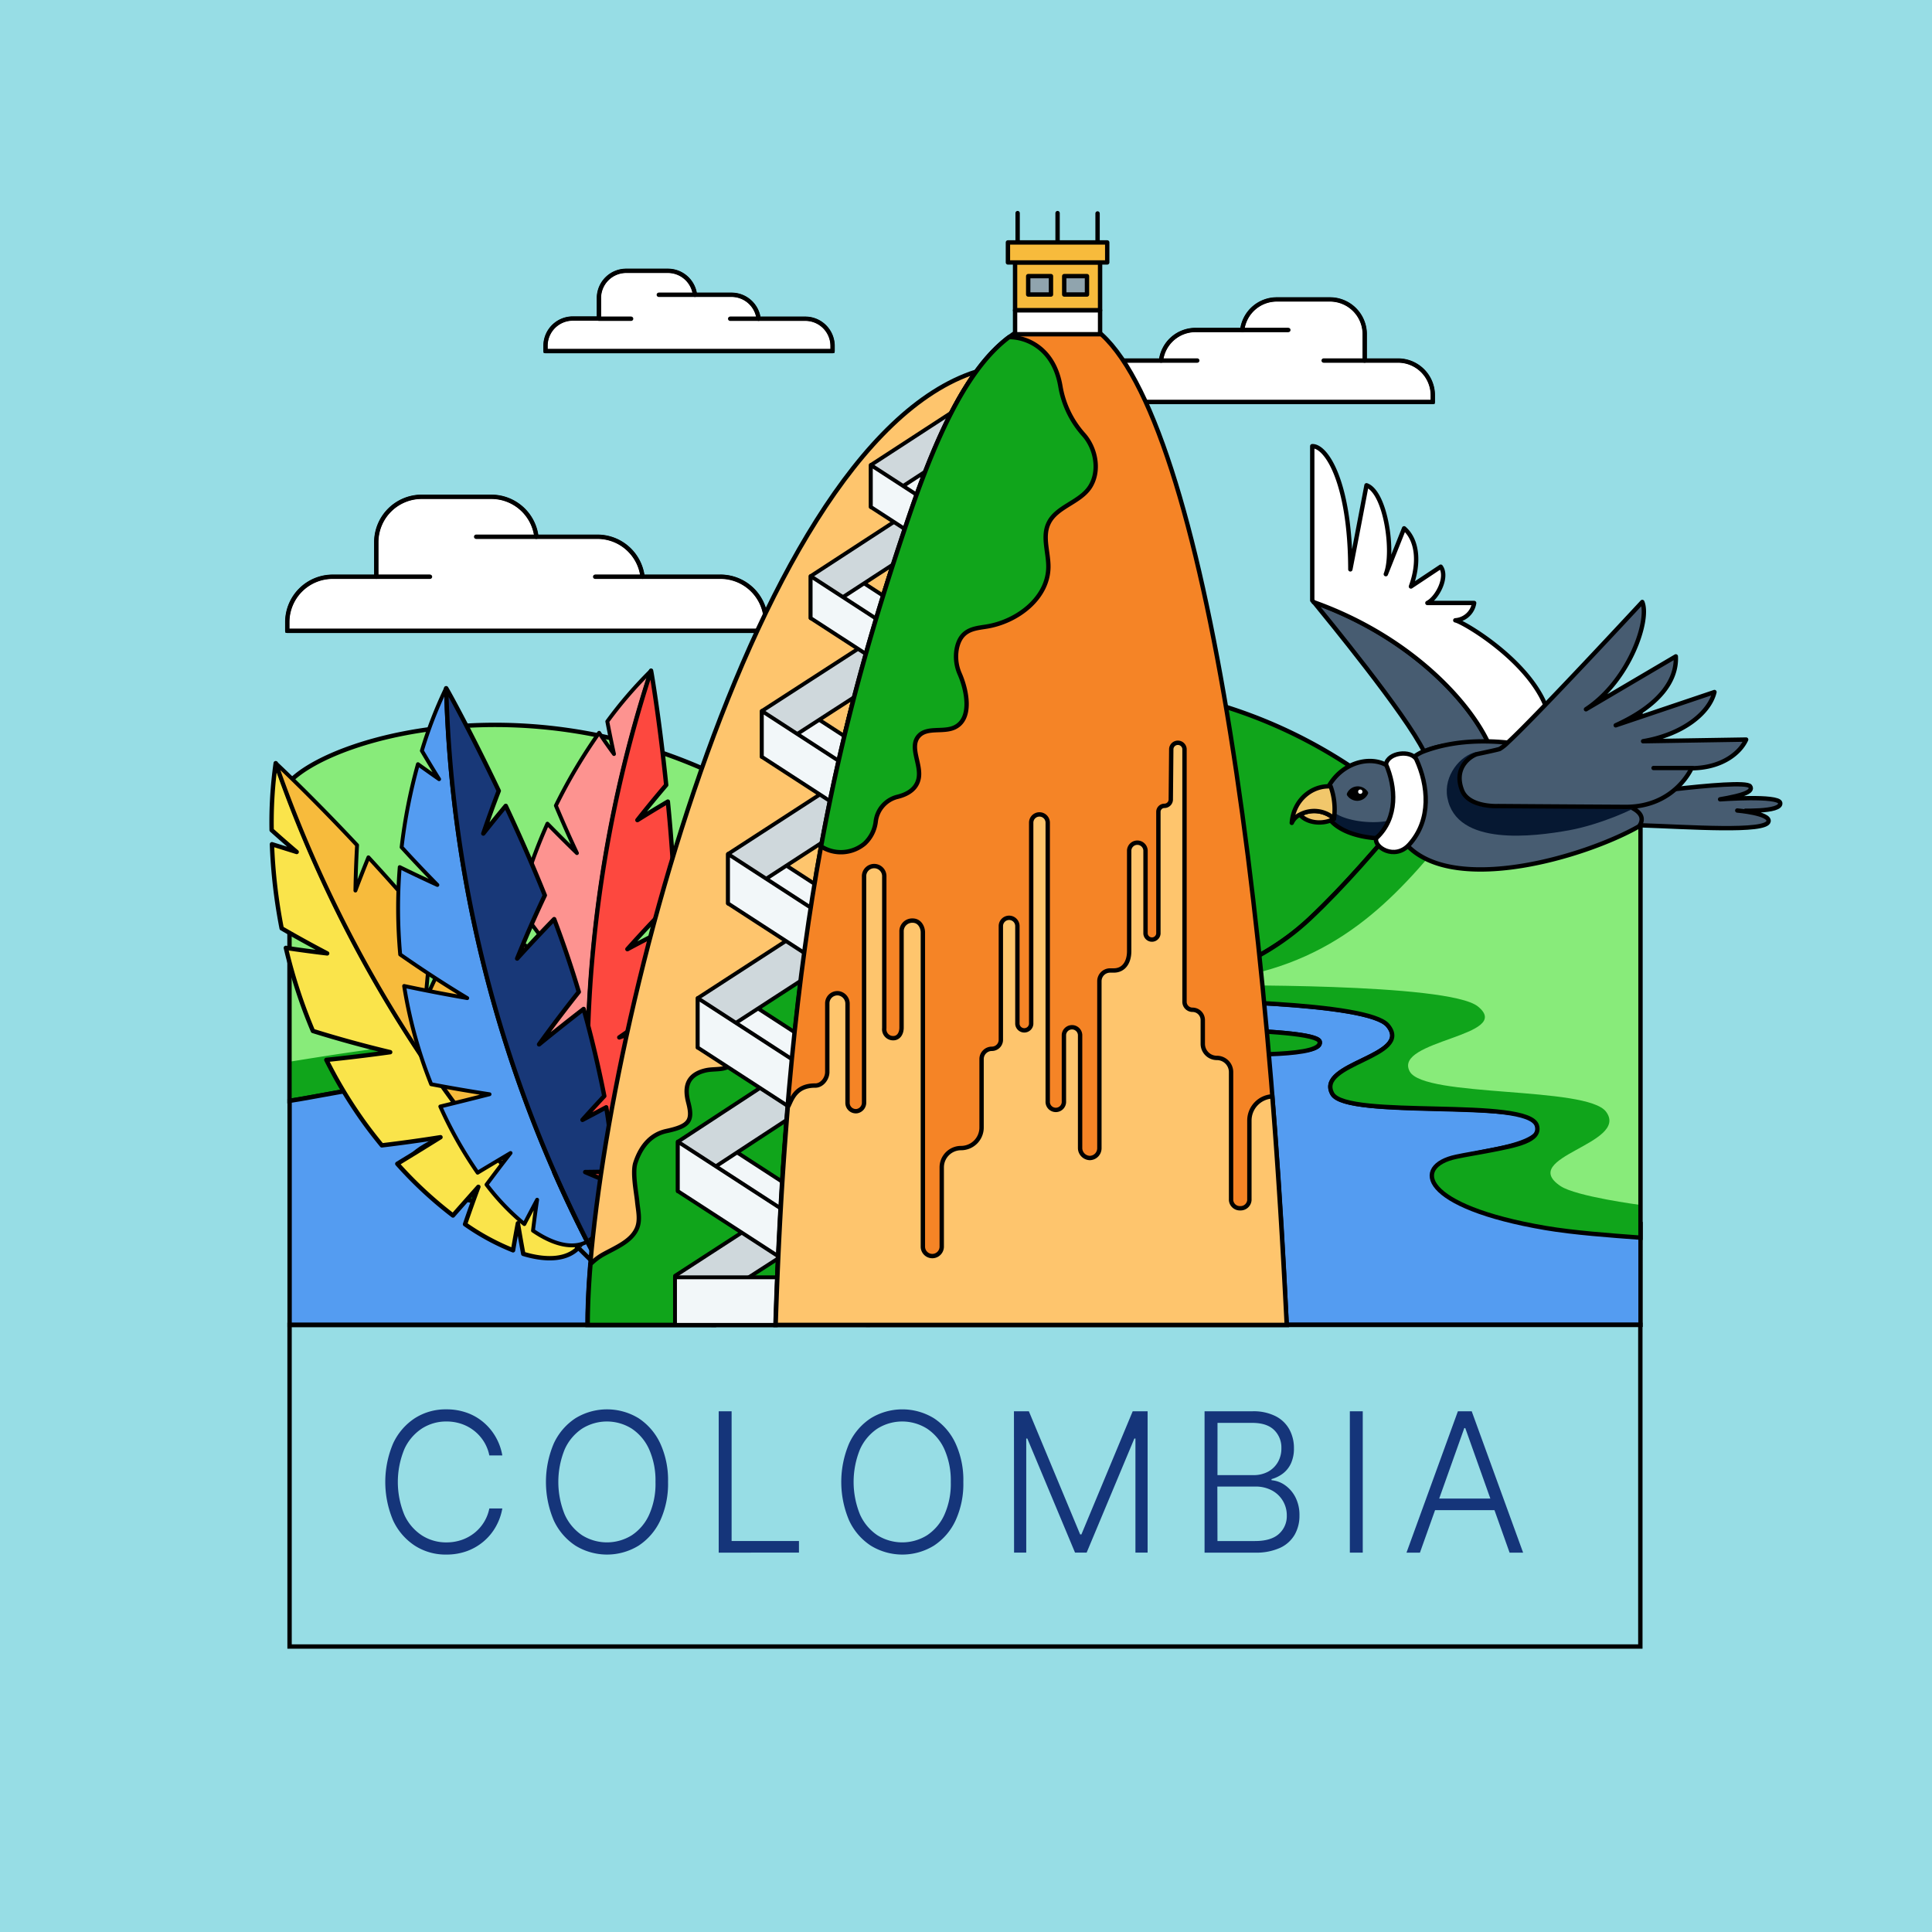 <svg id="Layer_1" data-name="Layer 1" xmlns="http://www.w3.org/2000/svg" xmlns:xlink="http://www.w3.org/1999/xlink" viewBox="0 0 500 500"><defs><style>.cls-1,.cls-6{fill:#10a51b;}.cls-1,.cls-10,.cls-11,.cls-12,.cls-13,.cls-14,.cls-15,.cls-16,.cls-19,.cls-2,.cls-20,.cls-21,.cls-22,.cls-23,.cls-24,.cls-25,.cls-30,.cls-31,.cls-4,.cls-5,.cls-9{stroke:#000;}.cls-1,.cls-10,.cls-12,.cls-13,.cls-16,.cls-19,.cls-2,.cls-22,.cls-23,.cls-24,.cls-25,.cls-30,.cls-31,.cls-5,.cls-9{stroke-width:1.13px;}.cls-2,.cls-27{fill:#475c71;}.cls-11,.cls-12,.cls-13,.cls-14,.cls-15,.cls-16,.cls-2,.cls-20,.cls-21,.cls-23,.cls-24,.cls-25,.cls-30,.cls-31,.cls-5{stroke-linecap:round;stroke-linejoin:round;}.cls-3{fill:#97dde5;}.cls-24,.cls-32,.cls-4{fill:#fff;}.cls-4{stroke-miterlimit:10;}.cls-26,.cls-5,.cls-9{fill:none;}.cls-7{clip-path:url(#clip-path);}.cls-8{fill:#88eb7a;}.cls-10,.cls-15{fill:#549cf1;}.cls-11{fill:#fd9390;}.cls-12{fill:#fd483f;}.cls-13{fill:#fae44b;}.cls-14,.cls-23{fill:#f7bb3c;}.cls-16{fill:#183878;}.cls-17{clip-path:url(#clip-path-2);}.cls-18{fill:#15357a;}.cls-19{fill:#fec56d;}.cls-20{fill:#f2f7f9;}.cls-21{fill:#cfd8dc;}.cls-22{fill:#f58426;}.cls-25{fill:#90a4ae;}.cls-28{clip-path:url(#clip-path-3);}.cls-29{fill:#061832;}.cls-31{fill:#f1c76b;}</style><clipPath id="clip-path"><path class="cls-1" d="M269.44,266.5c-3.48-2.22-6.88-4.59-10.17-7.13A122.7,122.7,0,0,1,235,234.64c-12.22-16.71-23.6-19.38-38.08-28-54.12-32.05-110.24-16.61-122-4.31V284.9c12.89-2,45.24-9.53,52.12-2.93,9.61,9.23-31.35,13.34-19.22,23.13,11.78,9.51,46.15,7.71,46.15,7.71,37.79,0,34.78,20,30.92,30.05h39.62c-4.07-19.87-8.6-69.63,48.11-69.63,0,0,3.11-.15,7.79-.35Q274.82,269.93,269.44,266.5Z"/></clipPath><clipPath id="clip-path-2"><path class="cls-1" d="M364.51,209.84c-8.09,9.45-16.29,19.22-25.58,27.95-14.09,13.25-33.64,18.94-52.32,20.92,23.25,0,67.51.68,72.53,6.65,6.81,8.09-18.79,9.76-14.34,17.72,3.72,6.66,50.79.86,52.94,8.23,1.14,3.91-5.45,5.12-11.9,6.38-3.26.64-6.55,1.15-9,1.68-11.4,2.42-9.3,12.9,23.17,18.44,7.23,1.23,16.83,1.93,24.55,2.5v-138C399.86,182.09,381.84,189.6,364.51,209.84Z"/></clipPath><clipPath id="clip-path-3"><path class="cls-2" d="M358.47,197.83c-5.22-2.57-13.73.47-16.11,9.34a.32.32,0,0,1,.06.43,15.38,15.38,0,0,1,1.51,4.2h0c2.69,3.56,8.17,4.81,12.06,5.11C363.72,212,360.46,198.19,358.47,197.83Z"/></clipPath></defs><rect class="cls-3" x="-4.58" y="-4.58" width="509.17" height="509.17"/><path class="cls-4" d="M285.06,93.31h15.41a9,9,0,0,1,8.94-7.91h12.08a9,9,0,0,1,8.93-7.91h13.77a9,9,0,0,1,9,9v6.82h8.62a9,9,0,0,1,9,9v1.73H276.05v-1.73a9,9,0,0,1,9-9"/><path class="cls-5" d="M285.06,93.31h15.41a9,9,0,0,1,8.94-7.91h12.08a9,9,0,0,1,8.93-7.91h13.77a9,9,0,0,1,9,9v6.82h8.62a9,9,0,0,1,9,9v1.73H276.05v-1.73A9,9,0,0,1,285.06,93.31Z"/><line class="cls-4" x1="300.47" y1="93.31" x2="309.85" y2="93.31"/><line class="cls-5" x1="300.47" y1="93.31" x2="309.85" y2="93.31"/><line class="cls-4" x1="321.49" y1="85.4" x2="333.42" y2="85.4"/><line class="cls-5" x1="321.49" y1="85.4" x2="333.42" y2="85.4"/><line class="cls-4" x1="353.19" y1="93.31" x2="342.56" y2="93.31"/><line class="cls-5" x1="353.19" y1="93.31" x2="342.56" y2="93.31"/><path class="cls-4" d="M208.41,82.49H196.32a7.05,7.05,0,0,0-7-6.2h-9.47a7.05,7.05,0,0,0-7-6.2H162.06a7.06,7.06,0,0,0-7.06,7v5.35h-6.76a7.06,7.06,0,0,0-7.06,7.06v1.36h74.29V89.55a7.06,7.06,0,0,0-7.06-7.06"/><path class="cls-5" d="M208.41,82.49H196.32a7.05,7.05,0,0,0-7-6.2h-9.47a7.05,7.05,0,0,0-7-6.2H162.06a7.06,7.06,0,0,0-7.06,7v5.35h-6.76a7.06,7.06,0,0,0-7.06,7.06v1.36h74.29V89.55A7.06,7.06,0,0,0,208.41,82.49Z"/><line class="cls-4" x1="196.32" y1="82.49" x2="188.97" y2="82.49"/><line class="cls-5" x1="196.32" y1="82.49" x2="188.97" y2="82.49"/><line class="cls-4" x1="179.85" y1="76.29" x2="170.5" y2="76.29"/><line class="cls-5" x1="179.85" y1="76.29" x2="170.5" y2="76.29"/><line class="cls-4" x1="155" y1="82.49" x2="163.33" y2="82.49"/><line class="cls-5" x1="155" y1="82.49" x2="163.33" y2="82.49"/><path class="cls-4" d="M186.44,149.26H166.29a11.77,11.77,0,0,0-11.68-10.35H138.82a11.76,11.76,0,0,0-11.67-10.34h-18a11.77,11.77,0,0,0-11.77,11.77v8.92H86.12A11.76,11.76,0,0,0,74.35,161v2.26H198.21V161a11.76,11.76,0,0,0-11.77-11.76"/><path class="cls-5" d="M186.44,149.26H166.29a11.77,11.77,0,0,0-11.68-10.35H138.82a11.76,11.76,0,0,0-11.67-10.34h-18a11.77,11.77,0,0,0-11.77,11.77v8.92H86.12A11.76,11.76,0,0,0,74.35,161v2.26H198.21V161A11.76,11.76,0,0,0,186.44,149.26Z"/><line class="cls-4" x1="166.29" y1="149.26" x2="154.03" y2="149.26"/><line class="cls-5" x1="166.29" y1="149.26" x2="154.03" y2="149.26"/><line class="cls-4" x1="138.82" y1="138.91" x2="123.23" y2="138.91"/><line class="cls-5" x1="138.82" y1="138.91" x2="123.23" y2="138.91"/><line class="cls-4" x1="97.38" y1="149.26" x2="111.28" y2="149.26"/><line class="cls-5" x1="97.38" y1="149.26" x2="111.28" y2="149.26"/><path class="cls-6" d="M269.44,266.5c-3.48-2.22-6.88-4.59-10.17-7.13A122.7,122.7,0,0,1,235,234.64c-12.22-16.71-23.6-19.38-38.08-28-54.12-32.05-110.24-16.61-122-4.31V284.9c12.89-2,45.24-9.53,52.12-2.93,9.61,9.23-31.35,13.34-19.22,23.13,11.78,9.51,46.15,7.71,46.15,7.71,37.79,0,34.78,20,30.92,30.05h39.62c-4.07-19.87-8.6-69.63,48.11-69.63,0,0,3.11-.15,7.79-.35Q274.82,269.93,269.44,266.5Z"/><g class="cls-7"><path class="cls-8" d="M218.39,325.43c-2.17-19.63.13-49.23,31.21-57.42a120.7,120.7,0,0,1-19.15-20.56c-10.13-13.85-20.83-35.86-32.44-47.87-1.22-.77-2.43-1.53-3.65-2.25-54.13-32.06-111.93-3.79-119.42,5.44v72c20.36-3.22,71.92-12,82.31-.2,8.81,10-33,13.89-20.85,23.68,11.78,9.51,47.78,7.16,47.78,7.16,28.7,0,13.29,12.63,2.52,23.1a21.82,21.82,0,0,1-.09,8.49l31.18-1.44A74.56,74.56,0,0,1,218.39,325.43Z"/></g><path class="cls-9" d="M269.44,266.5c-3.48-2.22-6.88-4.59-10.17-7.13A122.7,122.7,0,0,1,235,234.64c-12.22-16.71-23.6-19.38-38.08-28-54.12-32.05-110.24-16.61-122-4.31V284.9c12.89-2,45.24-9.53,52.12-2.93,9.61,9.23-31.35,13.34-19.22,23.13,11.78,9.51,46.15,7.71,46.15,7.71,37.79,0,34.78,20,30.92,30.05h39.62c-4.07-19.87-8.6-69.63,48.11-69.63,0,0,3.11-.15,7.79-.35Q274.82,269.93,269.44,266.5Z"/><path class="cls-10" d="M154,312.81s-34.37,1.8-46.15-7.71c-12.13-9.79,28.83-13.9,19.22-23.13-6.88-6.6-40.61,1.2-52.12,2.93v58h110C188.77,332.85,191.78,312.81,154,312.81Z"/><path class="cls-11" d="M157.17,186.71c.54,2.83,1.12,5.65,1.73,8.43q-2-2.71-3.85-5.49a138.7,138.7,0,0,0-11.19,18.84q2.61,6.24,5.45,12.29-3.85-3.74-7.64-7.61a133.81,133.81,0,0,0-7.46,21.34Q140.28,243,146.77,251q-7.22-4.07-14.33-8.44a118.91,118.91,0,0,0-1.88,15.33c-.22,4.05-.22,7.11-.09,11q6.65,3.9,13.36,7.51-6.53-.61-13.06-1.29a104.6,104.6,0,0,0,3.36,19.38c3.24-.66,6.48-1.3,9.72-1.94q-4.32,2.76-8.6,5.62a60.58,60.58,0,0,0,5.8,12.9c1.74-1.63,3.48-3.24,5.24-4.82-1.25,2.35-2.48,4.74-3.68,7.14,3.9,5.36,8.19,8,12.27,7.41A333.65,333.65,0,0,1,168.5,173.57,108,108,0,0,0,157.17,186.71Z"/><path class="cls-12" d="M174.21,263.71q-7,2.28-13.94,4.77,7-4.87,14.23-9.35c.38-6.8.44-13.44.32-19.88q-6.25,3.06-12.45,6.39,6-6.73,12.24-13c-.36-9-1-17.51-1.77-25.19q-3.94,2.33-7.88,4.79,3.66-4.64,7.45-9.08c-1.78-17.34-3.87-29.59-3.92-29.59a333.7,333.7,0,0,0-13.61,147.17c4.57-.68,8.23-5.24,11.09-12.19q-3.22-2.57-6.4-5.23,3.7,1.29,7.43,2.52a106.34,106.34,0,0,0,4.11-16.21l-6.88,1c2.46-1.34,4.92-2.64,7.38-3.92C172.78,279.67,173.64,271.92,174.21,263.71Z"/><path class="cls-13" d="M70.3,214.83q3.21,2.88,6.48,5.66c-2.13-.66-4.27-1.34-6.4-2a140.79,140.79,0,0,0,2.51,21.76q5.86,3.4,11.78,6.49-5.34-.63-10.69-1.43a133.48,133.48,0,0,0,7,21.5q10,3.11,20,5.49-8.21,1.14-16.52,2a119,119,0,0,0,7.79,13.34c2.27,3.36,4.14,5.8,6.57,8.78q7.64-.91,15.18-2.11-5.58,3.47-11.18,6.88a103.74,103.74,0,0,0,14.41,13.38q3.27-3.72,6.57-7.42-1.78,4.8-3.45,9.68a60.6,60.6,0,0,0,12.43,6.75c.39-2.35.81-4.68,1.25-7q.65,3.94,1.39,7.92c6.35,1.9,11.37,1.41,14.25-1.55A333.6,333.6,0,0,1,71.35,197.51,109.29,109.29,0,0,0,70.3,214.83Z"/><path class="cls-14" d="M130.48,265.78q-4.17,6-8.2,12.24,2.66-8.14,5.66-16c-3.82-5.64-7.79-11-11.79-16q-3.12,6.23-6,12.63.69-9,1.86-17.77c-5.73-6.94-11.42-13.31-16.66-19q-1.74,4.26-3.37,8.59.1-5.91.43-11.74c-11.92-12.72-21-21.21-21-21.17a333.64,333.64,0,0,0,78.27,125.36c3.23-3.31,3.38-9.15,1.45-16.41q-4.12-.09-8.26-.3,3.74-1.21,7.44-2.49a106.6,106.6,0,0,0-6.55-15.38l-4.86,5c1.14-2.55,2.31-5.07,3.5-7.59C139,279.36,135,272.67,130.48,265.78Z"/><path class="cls-13" d="M136.07,308.38a328.23,328.23,0,0,0,27.16,27.41"/><path class="cls-15" d="M109.18,194.29c1.46,2.48,2.95,4.94,4.46,7.36q-2.74-1.91-5.48-3.88a139.77,139.77,0,0,0-4.22,21.49q4.56,5,9.25,9.76-4.87-2.22-9.74-4.61a133.74,133.74,0,0,0,.12,22.61q8.58,6,17.35,11.29-8.16-1.41-16.33-3.14A119.71,119.71,0,0,0,108,270.24c1.15,3.89,2.18,6.78,3.59,10.36q7.56,1.44,15.1,2.59-6.36,1.62-12.74,3.17a105.88,105.88,0,0,0,9.66,17.13q4.26-2.57,8.52-5.09-3.15,4.05-6.22,8.18a59.88,59.88,0,0,0,9.79,10.21q1.64-3.18,3.31-6.3c-.39,2.64-.74,5.3-1.07,8,5.47,3.74,10.4,4.8,14,2.86a333.68,333.68,0,0,1-36.51-143.21A111,111,0,0,0,109.18,194.29Z"/><path class="cls-16" d="M151.05,261.12q-5.82,4.49-11.54,9.16,5-6.94,10.28-13.57c-1.93-6.53-4.1-12.82-6.37-18.84q-4.87,5-9.58,10.2,3.38-8.37,7.16-16.36c-3.35-8.35-6.83-16.15-10.11-23.15q-2.94,3.52-5.81,7.16,1.89-5.59,4-11.05c-7.5-15.74-13.56-26.59-13.61-26.56A333.68,333.68,0,0,0,152,321.32c4.07-2.17,6-7.69,6.36-15.2-2.6-.89-6.91-2.79-6.91-2.79s4.36-.05,7-.11a107.83,107.83,0,0,0-1.56-16.65l-6.14,3.25c1.86-2.07,3.74-4.13,5.64-6.16C155,276.64,153.26,269.05,151.05,261.12Z"/><path class="cls-16" d="M143.43,303.4A329.86,329.86,0,0,0,161,337.77"/><path class="cls-1" d="M227.84,184.07c-12.78,3.69-27.07,10.2-33.48,13.26A136,136,0,0,1,235,234.64a122.7,122.7,0,0,0,24.26,24.73,177.14,177.14,0,0,0,27.34-.66c18.68-2,38.23-7.67,52.32-20.92,9.29-8.73,17.49-18.5,25.58-27.95C308.5,160.53,242.77,179.75,227.84,184.07Z"/><path class="cls-10" d="M399.94,314.91c-32.86-.92-32.44-13.36-21-15.78,2.49-.53,3.68-.8,6.94-1.44,6.45-1.26,12.8-3,12.71-6.38-.17-7.07-50-1.57-53.75-8.23-4.45-8,21.15-9.63,14.34-17.72-5-6-49.28-6.69-72.53-6.65a177.14,177.14,0,0,1-27.34.66c3.29,2.54,6.69,4.91,10.17,7.13,19.84-.35,71.19-.89,72.08,3.08s-18.61,2.51-31.17,2.51c-9.36,0-21.92.45-29.92.79-4.68.2-7.79.35-7.79.35-56.71,0-52.18,49.76-48.11,69.63h200V316.74A218.32,218.32,0,0,0,399.94,314.91Z"/><path class="cls-1" d="M341.52,269.58c-.89-4-52.24-3.43-72.08-3.08,3.58,2.28,7.25,5.26,11,7.23,8-.33,20.56-.79,29.92-.79C322.91,272.94,342.38,273.46,341.52,269.58Z"/><path class="cls-6" d="M364.51,209.84c-8.09,9.45-16.29,19.22-25.58,27.95-14.09,13.25-33.64,18.94-52.32,20.92,23.25,0,67.51.68,72.53,6.65,6.81,8.09-18.79,9.76-14.34,17.72,3.72,6.66,50.79.86,52.94,8.23,1.14,3.91-5.45,5.12-11.9,6.38-3.26.64-6.55,1.15-9,1.68-11.4,2.42-9.3,12.9,23.17,18.44,7.23,1.23,16.83,1.93,24.55,2.5v-138C399.86,182.09,381.84,189.6,364.51,209.84Z"/><g class="cls-17"><path class="cls-8" d="M424.52,311.84V177.07c-.51.08-1,.18-1.53.28C375.1,189.06,374,249.77,309.78,254.17c6.7,0,3.31.87,3.31.87s61.73-.75,69.39,5.43c9.56,7.71-22.09,8.69-17.64,16.83,3.71,6.81,45.9,3.74,50.82,10.43,6.11,8.31-23,11.7-11.81,19.22C407.89,309.66,424.52,311.84,424.52,311.84Z"/></g><path class="cls-9" d="M364.51,209.84c-8.09,9.45-16.29,19.22-25.58,27.95-14.09,13.25-33.64,18.94-52.32,20.92,23.25,0,67.51.68,72.53,6.65,6.81,8.09-18.79,9.76-14.34,17.72,3.72,6.66,50.79.86,52.94,8.23,1.14,3.91-5.45,5.12-11.9,6.38-3.26.64-6.55,1.15-9,1.68-11.4,2.42-9.3,12.9,23.17,18.44,7.23,1.23,16.83,1.93,24.55,2.5v-138C399.86,182.09,381.84,189.6,364.51,209.84Z"/><rect class="cls-9" x="74.94" y="342.87" width="349.58" height="83.25"/><path class="cls-18" d="M130,376.67h-3.36a10.68,10.68,0,0,0-1.35-3.48,11,11,0,0,0-2.43-2.79,11.15,11.15,0,0,0-3.32-1.86,11.94,11.94,0,0,0-4-.66,11.6,11.6,0,0,0-6.32,1.8,12.61,12.61,0,0,0-4.55,5.3,22.28,22.28,0,0,0,0,17.12,12.55,12.55,0,0,0,4.55,5.28,11.59,11.59,0,0,0,6.32,1.79,11.94,11.94,0,0,0,4-.66,11.12,11.12,0,0,0,3.32-1.85,10.78,10.78,0,0,0,3.78-6.27H130a14.62,14.62,0,0,1-1.67,4.68,13.91,13.91,0,0,1-3.11,3.8,14.16,14.16,0,0,1-4.33,2.54,15.44,15.44,0,0,1-5.37.91,14.69,14.69,0,0,1-8.19-2.32,15.67,15.67,0,0,1-5.6-6.52,25.52,25.52,0,0,1,0-19.9,15.7,15.7,0,0,1,5.6-6.53,14.76,14.76,0,0,1,8.19-2.31,15.44,15.44,0,0,1,5.37.9,13.75,13.75,0,0,1,4.33,2.53,14.21,14.21,0,0,1,3.11,3.8A14.56,14.56,0,0,1,130,376.67Z"/><path class="cls-18" d="M172.89,383.53a22.79,22.79,0,0,1-2,9.94,15.77,15.77,0,0,1-5.6,6.53,15.62,15.62,0,0,1-16.38,0,15.7,15.7,0,0,1-5.6-6.53,25.47,25.47,0,0,1,0-19.88,15.66,15.66,0,0,1,5.6-6.54,15.67,15.67,0,0,1,16.38,0,15.74,15.74,0,0,1,5.6,6.54A22.75,22.75,0,0,1,172.89,383.53Zm-3.25,0A19.84,19.84,0,0,0,168,375.1a12.58,12.58,0,0,0-4.49-5.36,12.08,12.08,0,0,0-12.88,0,12.65,12.65,0,0,0-4.49,5.36,22.37,22.37,0,0,0,0,16.84,12.73,12.73,0,0,0,4.49,5.37,12.14,12.14,0,0,0,12.9,0A12.54,12.54,0,0,0,168,392,19.52,19.52,0,0,0,169.64,383.53Z"/><path class="cls-18" d="M186,401.82V365.24h3.34v33.58h17.43v3Z"/><path class="cls-18" d="M249.31,383.53a22.64,22.64,0,0,1-2,9.94,15.63,15.63,0,0,1-5.6,6.53,15.6,15.6,0,0,1-16.37,0,15.63,15.63,0,0,1-5.6-6.53,25.47,25.47,0,0,1,0-19.88,15.59,15.59,0,0,1,5.6-6.54,15.66,15.66,0,0,1,16.37,0,15.59,15.59,0,0,1,5.6,6.54A22.61,22.61,0,0,1,249.31,383.53Zm-3.25,0a19.84,19.84,0,0,0-1.64-8.43,12.58,12.58,0,0,0-4.49-5.36,12.08,12.08,0,0,0-12.88,0,12.65,12.65,0,0,0-4.49,5.36,22.37,22.37,0,0,0,0,16.84,12.73,12.73,0,0,0,4.49,5.37,12.14,12.14,0,0,0,12.9,0,12.54,12.54,0,0,0,4.49-5.37A19.52,19.52,0,0,0,246.06,383.53Z"/><path class="cls-18" d="M262.41,365.24h3.86l13.27,31.86h.33l13.27-31.86H297v36.58h-3.15V372.29h-.28l-12.35,29.53h-3l-12.35-29.53h-.28v29.53h-3.15Z"/><path class="cls-18" d="M311.74,401.82V365.24h12.35a12.63,12.63,0,0,1,6,1.25,8.38,8.38,0,0,1,3.58,3.41,10,10,0,0,1,1.2,4.91,9.12,9.12,0,0,1-.77,3.91,6.93,6.93,0,0,1-2.09,2.63,8.58,8.58,0,0,1-2.94,1.44v.29a7,7,0,0,1,3.43,1.24,8.61,8.61,0,0,1,2.73,3.12,10.05,10.05,0,0,1,1.07,4.79,9.8,9.8,0,0,1-1.23,4.93,8.44,8.44,0,0,1-3.78,3.42,14.91,14.91,0,0,1-6.48,1.24Zm3.34-20.06h9.31a7.83,7.83,0,0,0,3.79-.89,6.53,6.53,0,0,0,2.53-2.47,7,7,0,0,0,.91-3.59,6.3,6.3,0,0,0-1.89-4.74q-1.89-1.83-5.64-1.83h-9Zm0,17.06h9.68c2.83,0,4.91-.63,6.26-1.88a6.12,6.12,0,0,0,2-4.71,7.25,7.25,0,0,0-3.85-6.51,8.88,8.88,0,0,0-4.29-1h-9.83Z"/><path class="cls-18" d="M352.68,365.24v36.58h-3.34V365.24Z"/><path class="cls-18" d="M367.48,401.82H364l13.3-36.58h3.58l13.3,36.58h-3.5l-11.47-32.24h-.25Zm2.52-14h18.14v3H370Z"/><line class="cls-5" x1="273.7" y1="62.74" x2="273.7" y2="55.15"/><line class="cls-5" x1="263.36" y1="62.74" x2="263.36" y2="55.15"/><line class="cls-5" x1="284.05" y1="62.84" x2="284.05" y2="55.24"/><path class="cls-19" d="M252.64,96.17C192,115.61,152.05,283.94,152.05,342.87h48.63C204,239.53,217.06,187,235.5,132.91,240.83,117.28,246.34,104.82,252.64,96.17Z"/><path class="cls-1" d="M199.69,253.7a7.33,7.33,0,0,0-2.12,4.35,5.73,5.73,0,0,1-4,5c-2,.5-3.71,1.59-4.11,3.68-.56,2.87,1.83,6.32,0,8.52-1.6,1.91-4.5,1.21-6.88,1.77-5.38,1.28-5.28,5.11-4.44,8.34,1.2,4.63.33,6.07-5.65,7.35-3.76.8-6.52,3.59-8.05,8.23-.82,2.5.25,7.81.46,10,.22,2.31.88,4.8-.08,7-1.49,3.44-5.73,5-9,6.87a15.31,15.31,0,0,0-3,2.34c-.48,5.83-.72,11.11-.72,15.73h48.63c1.14-35.28,3.41-64.63,6.64-90.15A6.71,6.71,0,0,0,199.69,253.7Z"/><polygon class="cls-20" points="208.78 322.75 181.22 304.87 181.22 292.07 208.78 309.94 208.78 322.75"/><polygon class="cls-20" points="215.24 286.17 187.69 268.29 187.69 255.49 215.24 273.36 215.24 286.17"/><polygon class="cls-20" points="224.49 250.43 196.94 232.56 196.94 219.75 224.49 237.63 224.49 250.43"/><polygon class="cls-20" points="232.49 212.37 204.94 194.49 204.94 181.69 232.49 199.57 232.49 212.37"/><polygon class="cls-20" points="243.42 176.6 215.86 158.73 215.86 145.93 243.42 163.8 243.42 176.6"/><polygon class="cls-20" points="258.84 149.21 231.29 131.33 231.29 118.53 258.84 136.41 258.84 149.21"/><polygon class="cls-21" points="175.42 308.29 205.89 288.34 205.89 275.53 175.42 295.49 175.42 308.29"/><polygon class="cls-21" points="180.57 271.13 208.13 253.25 208.13 240.45 180.57 258.32 180.57 271.13"/><polygon class="cls-21" points="188.41 233.83 215.97 215.95 215.97 203.15 188.41 221.02 188.41 233.83"/><polygon class="cls-21" points="197.16 195.88 227.65 176.17 227.65 164.3 197.16 184.02 197.16 195.88"/><polygon class="cls-21" points="209.79 159.97 240.9 139.72 240.9 128.86 209.79 149.12 209.79 159.97"/><polygon class="cls-21" points="225.37 131.22 256.49 110.97 256.49 100.11 225.37 120.36 225.37 131.22"/><polygon class="cls-21" points="174.71 342.87 202.27 325.11 202.27 312.31 174.71 330.18 174.71 342.87"/><polygon class="cls-20" points="202.98 326.14 175.42 308.27 175.42 295.46 202.98 313.34 202.98 326.14"/><polygon class="cls-20" points="208.13 288.99 180.57 271.11 180.57 258.31 208.13 276.19 208.13 288.99"/><polygon class="cls-20" points="215.97 251.69 188.41 233.81 188.41 221.01 215.97 238.89 215.97 251.69"/><polygon class="cls-20" points="222.69 212.44 197.16 195.87 197.16 184 222.69 200.57 222.69 212.44"/><polygon class="cls-20" points="233.16 175.12 209.79 159.96 209.79 149.1 233.16 164.27 233.16 175.12"/><polygon class="cls-20" points="248.75 146.37 225.37 131.21 225.37 120.35 248.75 135.51 248.75 146.37"/><rect class="cls-20" x="174.69" y="330.56" width="27.29" height="12.31"/><path class="cls-22" d="M333,342.87C326.69,205.6,305.72,82.3,275.55,82.3,258,82.3,246.38,101,235.5,132.91,217.06,187,204,239.53,200.68,342.87Z"/><path class="cls-19" d="M329.27,283.74a6.27,6.27,0,0,0-5.93,6.26v20.58a2.28,2.28,0,0,1-2.3,2.12h-.16a2.28,2.28,0,0,1-2.28-2.12V277.46a3.67,3.67,0,0,0-3.67-3.67,3.65,3.65,0,0,1-3.65-3.64V264a2.66,2.66,0,0,0-2.66-2.67,2.07,2.07,0,0,1-2.07-2.06V193.82a1.72,1.72,0,0,0-3.43,0L303,206.9a1.65,1.65,0,0,1-1.65,1.65,1.56,1.56,0,0,0-1.56,1.56v31.51a1.67,1.67,0,0,1-3.33,0V220.06a2.12,2.12,0,0,0-4.23,0v26.1c0,2.74-1.29,5-4,5h-.94a2.77,2.77,0,0,0-2.77,2.77v43.17a2.53,2.53,0,0,1-2.49,2.59,2.6,2.6,0,0,1-2.5-2.59V267.81a2.1,2.1,0,0,0-4.19,0V285a2.1,2.1,0,1,1-4.19,0V212.91a2.14,2.14,0,1,0-4.28,0V265a1.79,1.79,0,0,1-3.57,0V239.67a2.14,2.14,0,0,0-4.28,0V269.1a2.33,2.33,0,0,1-2.33,2.33,2.66,2.66,0,0,0-2.66,2.66v17.72a5.31,5.31,0,0,1-5.31,5.31,5,5,0,0,0-5,5v20.51a2.44,2.44,0,0,1-4.88,0V241.25c0-1.06-.7-3-2.66-3a2.76,2.76,0,0,0-2.86,2.9v24.79c0,1.55-.79,2.74-2.14,2.74a2.3,2.3,0,0,1-2.33-2.58V226.92a2.62,2.62,0,1,0-5.23,0v58.4a2.23,2.23,0,0,1-1.78,2.23,2.15,2.15,0,0,1-2.5-2.12V259.81a2.72,2.72,0,0,0-2.35-2.75,2.62,2.62,0,0,0-2.89,2.6v17.77c0,1.71-1.38,3.51-3.09,3.51h-.13c-5.41,0-6.13,4.26-7,5.58q-.7,8.53-1.3,17.62c-.78,12.09-1.4,25-1.84,38.74H333C332,322.74,330.8,302.92,329.27,283.74Z"/><path class="cls-6" d="M223.75,218.32a9.23,9.23,0,0,0,2.88-5.61,7.49,7.49,0,0,1,5.5-6.46c2.76-.65,5.05-2.05,5.61-4.75.76-3.7-2.5-8.14,0-11,2.18-2.46,6.41-.84,9.37-2.28,4.56-2.23,3.12-9.48,1.32-13.67a11.23,11.23,0,0,1-.85-6.51c1-5.29,4.61-5.36,7.85-5.9,7.89-1.31,15.77-7.34,15.89-15.33.05-3.81-1.6-7.83,0-11.29,2-4.43,8.21-5.44,10.81-9.56s1.46-10-1.73-13.53a24.93,24.93,0,0,1-5.95-12.34c-1.63-9.92-8.69-12.87-13.3-12.85-10.09,7.53-18,23.37-25.65,45.65-9.19,27-17,53.51-23,86.16A9.52,9.52,0,0,0,223.75,218.32Z"/><path class="cls-9" d="M223.75,218.32a9.23,9.23,0,0,0,2.88-5.61,7.49,7.49,0,0,1,5.5-6.46c2.76-.65,5.05-2.05,5.61-4.75.76-3.7-2.5-8.14,0-11,2.18-2.46,6.41-.84,9.37-2.28,4.56-2.23,3.12-9.48,1.32-13.67a11.23,11.23,0,0,1-.85-6.51c1-5.29,4.61-5.36,7.85-5.9,7.89-1.31,15.77-7.34,15.89-15.33.05-3.81-1.6-7.83,0-11.29,2-4.43,8.21-5.44,10.81-9.56s1.46-10-1.73-13.53a24.93,24.93,0,0,1-5.95-12.34c-1.63-9.92-8.69-12.87-13.3-12.85-10.09,7.53-18,23.37-25.65,45.65-9.19,27-17,53.51-23,86.16A9.52,9.52,0,0,0,223.75,218.32Z"/><rect class="cls-23" x="262.7" y="67.92" width="22" height="12.39"/><rect class="cls-24" x="262.7" y="80.31" width="22" height="6.19"/><rect class="cls-23" x="260.85" y="62.74" width="25.7" height="5.18"/><rect class="cls-25" x="266.1" y="71.46" width="5.89" height="4.76"/><rect class="cls-25" x="275.42" y="71.46" width="5.89" height="4.76"/><path class="cls-2" d="M340,155.79c3,3.67,23.86,29.06,28.55,38.74,4.73-2.28,11.2-2.36,17.65.18-.15-.44-.33-.88-.51-1.33C381.25,182.59,365.71,164.94,340,155.79Z"/><path class="cls-24" d="M376.63,160.54a5.31,5.31,0,0,0,4.88-4.49h-12.1c2.54-1.26,5.39-6.73,3.45-9.39l-7.71,5.12c2.3-6.29,1.63-12.09-1.77-15.05l-4.73,11.86c2.22-5.57,0-21.22-5-23,0,0-2.38,12.59-4.18,21.76-.05-22.43-6.18-32-9.86-31.88v39.91l.14.16.24.3c25.7,9.15,41.24,26.8,45.69,37.59.19.46.37.9.51,1.33.23.66.44,1.32.62,2a20.73,20.73,0,0,0,2.36-.57,15,15,0,0,0,6.59-3.82l5.31-6.12C398.54,172.5,378.66,160.86,376.63,160.54Z"/><path class="cls-2" d="M432.32,208.68c-4.53-.36-10.51-1.17-17-1.69l-.32,0c-9-.7-18.87-.82-27.32,1.65,0,0-5.73-13-4.51-13.26a36.73,36.73,0,0,0,5-1.51,10.47,10.47,0,0,0,2.11-1.67c-7.62-.78-15.3-.28-22.1,2.36a10.9,10.9,0,0,0-5.44,5.23h0c2.2,4.78,2.42,11.37-1.78,16a3.74,3.74,0,0,0,.6-.7c9.41,18.59,48.93,6.94,63.44-1.72,1.95-1.16,4.68-1.73,5.76-2.57a5.53,5.53,0,0,0,1.38-1.39C432.39,209.27,432.47,209,432.32,208.68Z"/><path class="cls-26" d="M386.21,194.71c-.14-.43-.32-.87-.51-1.33C385.88,193.83,386.06,194.27,386.21,194.71Z"/><path class="cls-2" d="M460.71,207.76c-.45-2-15.55-.9-15.55-.9l2-.36c2.41-.5,6.92-1.4,5.77-3-1.65-2.24-39.42,3.33-39.42,3.33s14.13,1.35,10.87,6.75c12.69.42,32.75,1.89,33.32-1,.43-2.11-8.1-2.82-8.1-2.82S461.31,210.36,460.71,207.76Z"/><path class="cls-5" d="M343.87,211.78a.25.25,0,0,0,0,.08l.05-.06h0Z"/><path class="cls-27" d="M358.47,197.83c-5.22-2.57-13.73.47-16.11,9.34a.32.32,0,0,1,.06.43,15.38,15.38,0,0,1,1.51,4.2h0c2.69,3.56,8.17,4.81,12.06,5.11C363.72,212,360.46,198.19,358.47,197.83Z"/><g class="cls-28"><path class="cls-29" d="M344.21,209.3a21.05,21.05,0,0,0-1.31-3.5c-.19.45-.38.9-.54,1.37a.32.32,0,0,1,.06.43,15.38,15.38,0,0,1,1.51,4.2l.13-.12-.13.12c2.69,3.56,8.17,4.81,12.06,5.11,1.1-.7,2.71-3.53,3.4-4.53C355,213.38,346.87,212.5,344.21,209.3Z"/></g><path class="cls-5" d="M358.47,197.83c-5.22-2.57-13.73.47-16.11,9.34a.32.32,0,0,1,.06.43,15.38,15.38,0,0,1,1.51,4.2h0c2.69,3.56,8.17,4.81,12.06,5.11C363.72,212,360.46,198.19,358.47,197.83Z"/><path class="cls-24" d="M366.54,196.5c-1.44-2.45-7.28-1.79-7.85,1.28,2.52,5.85,3.18,13.85-2.5,19.13-.8,2.24,4.75,5.84,8.51,1.68C370.56,212.12,369.61,203.17,366.54,196.5Z"/><path class="cls-29" d="M423.52,208.69c-4.53-.35-1.71-1.18-8.22-1.7l-.32,0c-9-.7-18.87-.82-27.32,1.65,0,0-6.06,1.63-9-3.43-1.73-2.93,2.54-8.85,3.4-10.59-4.09.83-8.53,6.14-7.49,11.78,2.33,12.78,22.52,10.09,31.54,8.47C414.54,213.32,423.67,209,423.52,208.69Z"/><path class="cls-2" d="M451.9,191.4l-26.67.43c10.37-1.76,17.2-7.36,18.47-12.73l-25.55,8.61C429.59,182.5,434,176,433.7,169.87l-23.25,13.69c11.22-7.39,16.57-23.1,14.57-27.77,0,0-27.35,29.53-34.81,36.38a10.47,10.47,0,0,1-2.11,1.67c-.54.19-3.54.83-5.75,1.3-1.21.25-6.36,3.11-4,9.33,1.7,4.55,9.34,4.14,9.34,4.14,9.49.08,32.39.21,33.08.21,12.69,0,17-10,17-10C445.63,198.77,450.37,194.84,451.9,191.4Z"/><line class="cls-5" x1="427.94" y1="198.76" x2="438.01" y2="198.76"/><path class="cls-30" d="M351.44,206.68a2.48,2.48,0,0,0,2.07-1.47,2.57,2.57,0,0,0-2.32-1.13,2.46,2.46,0,0,0-2.07,1.47A2.59,2.59,0,0,0,351.44,206.68Z"/><path class="cls-31" d="M336.42,210.82c1.73,2.14,5.78,2.71,8.79,1.13l0-.14A7.78,7.78,0,0,0,336.42,210.82Z"/><path class="cls-31" d="M344.37,203.52c-4.95-.3-9.61,3.62-10.06,9.44a4.44,4.44,0,0,1,2.11-2.14,7.78,7.78,0,0,1,8.82,1A17.59,17.59,0,0,0,344.37,203.52Z"/><circle class="cls-32" cx="352.04" cy="204.89" r="0.56"/></svg>